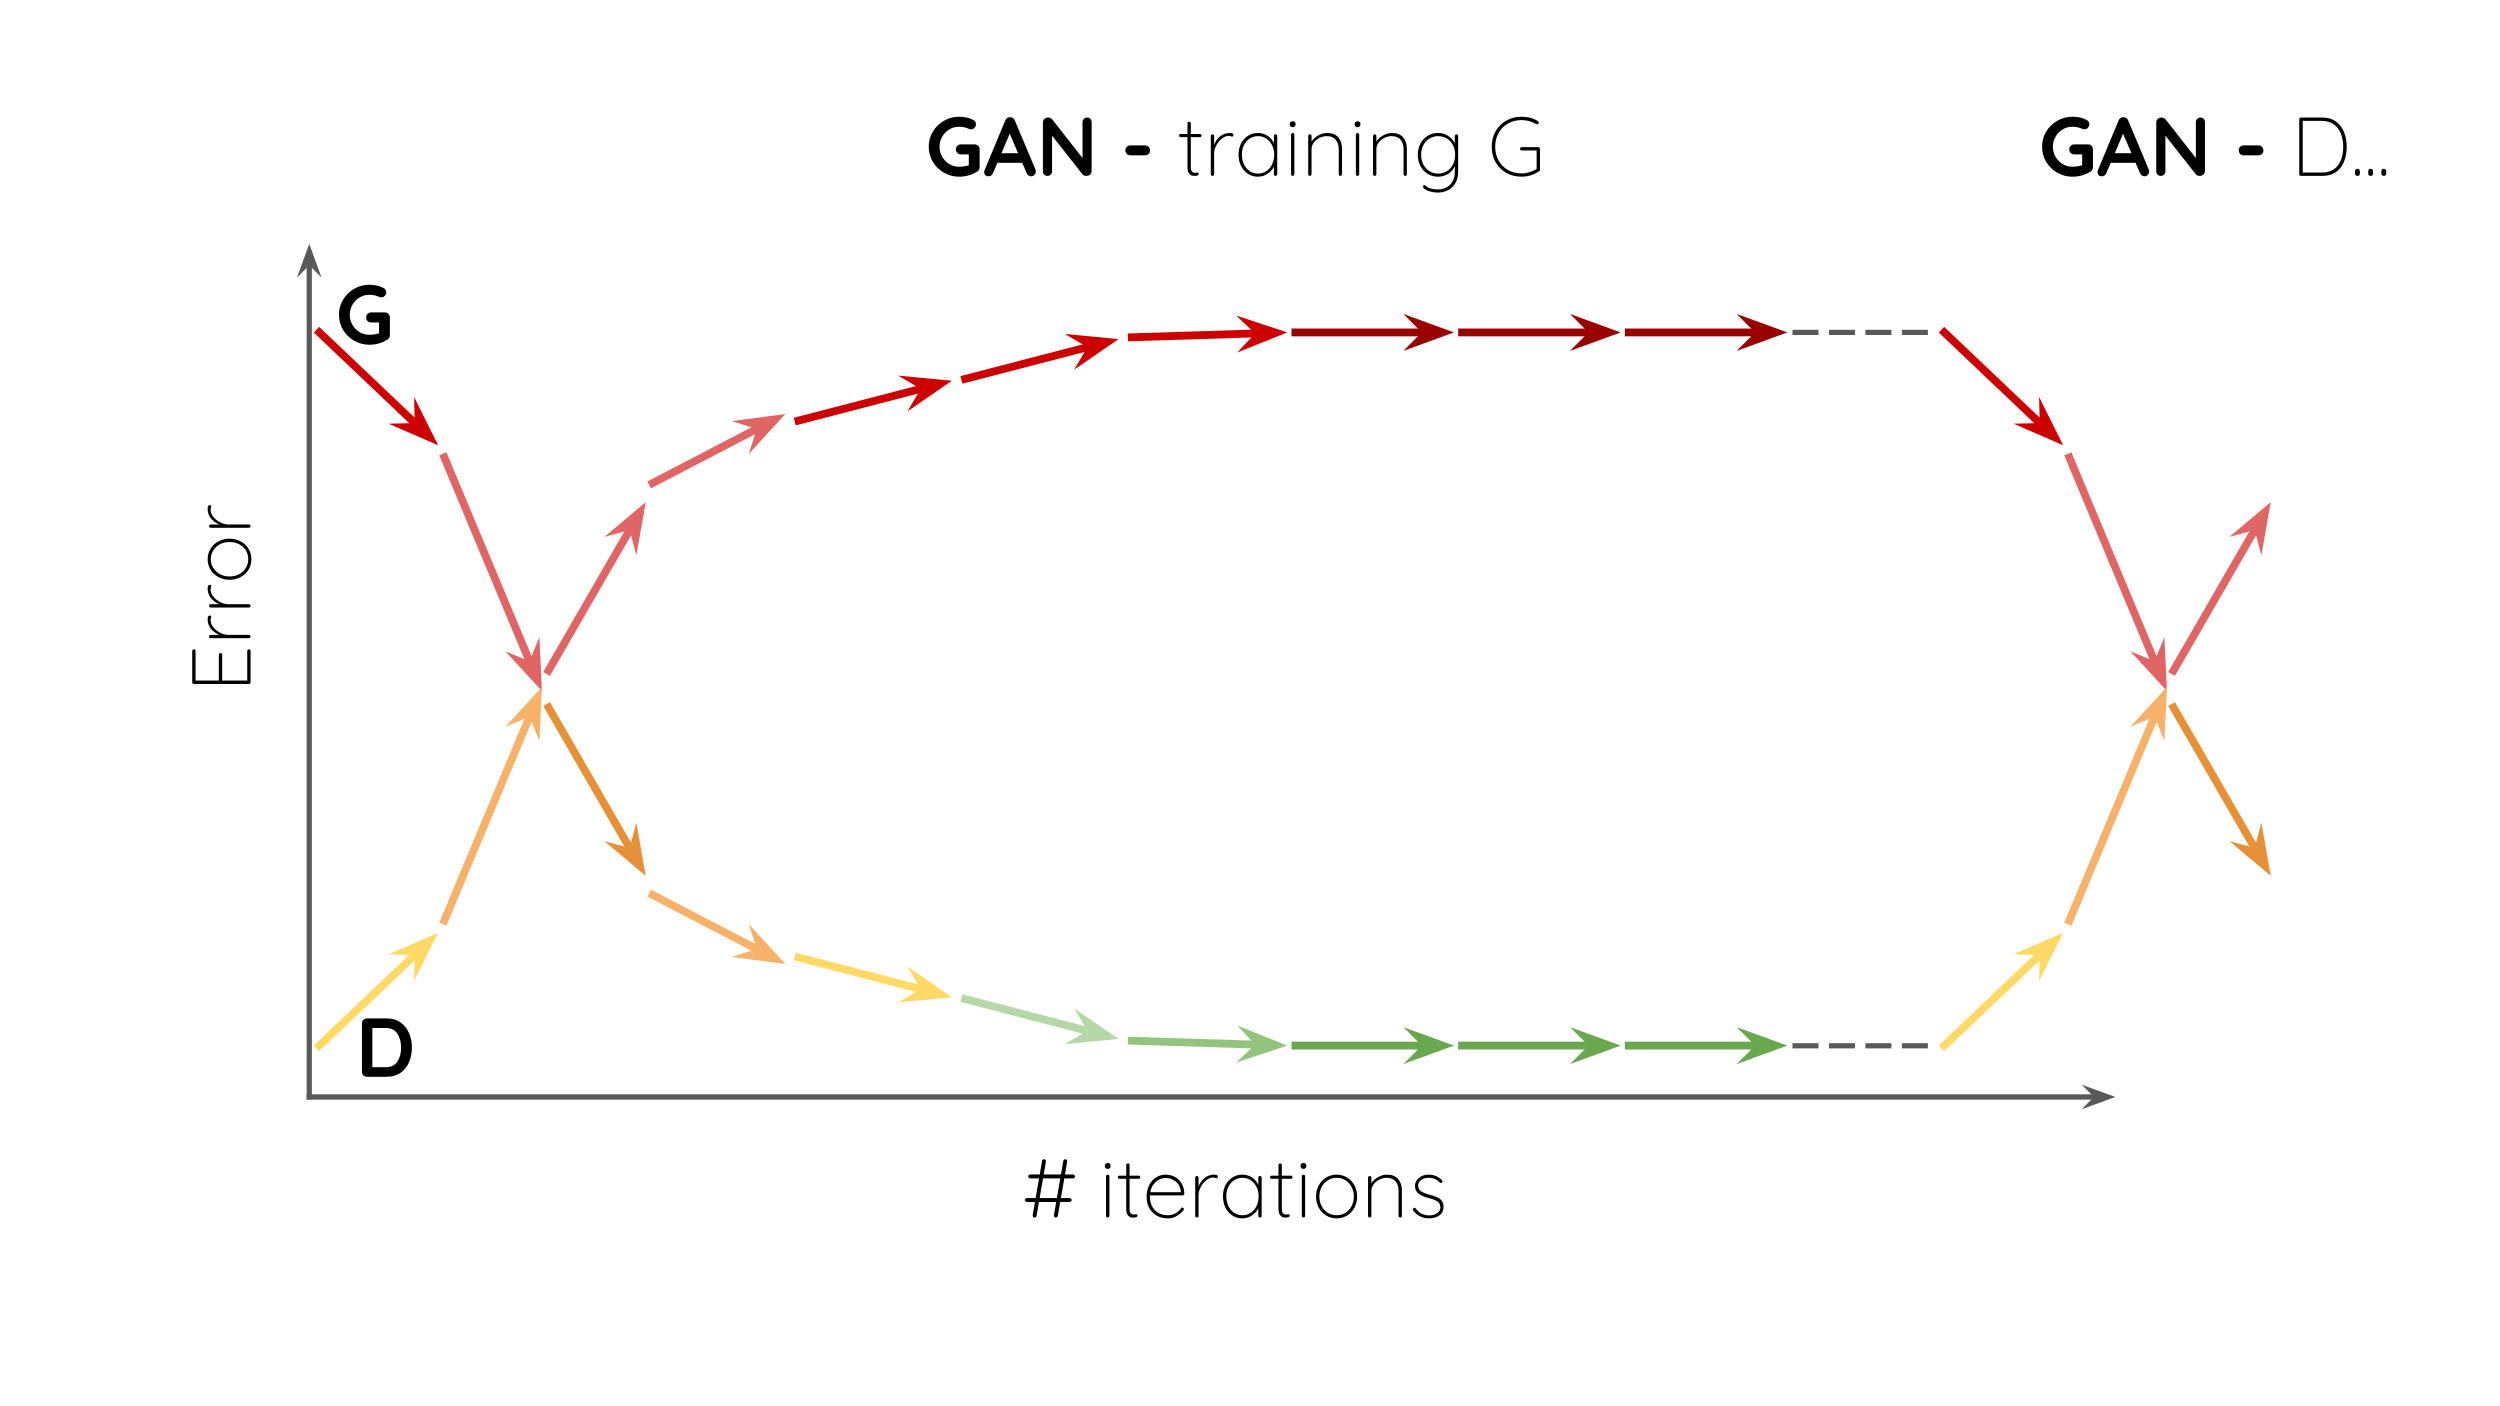<svg version="1.1" viewBox="0.0 0.0 960.0 540.0" fill="none" stroke="none" stroke-linecap="square" stroke-miterlimit="10" xmlns:xlink="http://www.w3.org/1999/xlink" xmlns="http://www.w3.org/2000/svg"><rect x="0.0" y="0.0" width="960.0" height="540.0" fill="#333333" stroke="none"/><clipPath id="g39452d2acc_0_0.0"><path d="m0 0l960.0 0l0 540.0l-960.0 0l0 -540.0z" clip-rule="nonzero"/></clipPath><g clip-path="url(#g39452d2acc_0_0.0)"><path fill="#ffffff" d="m0 0l960.0 0l0 540.0l-960.0 0z" fill-rule="evenodd"/><path fill="#000000" fill-opacity="0.0" d="m118.753 93.612l0 327.622" fill-rule="evenodd"/><path stroke="#595959" stroke-width="2.0" stroke-linejoin="round" stroke-linecap="butt" d="m118.753 100.466l0 320.768" fill-rule="evenodd"/><path fill="#595959" stroke="#595959" stroke-width="2.0" stroke-linecap="butt" d="m118.753 100.466l2.249 2.249l-2.249 -6.18l-2.249 6.18z" fill-rule="evenodd"/><path fill="#000000" fill-opacity="0.0" d="m812.32 421.234l-693.575 0" fill-rule="evenodd"/><path stroke="#595959" stroke-width="2.0" stroke-linejoin="round" stroke-linecap="butt" d="m805.466 421.234l-686.721 0" fill-rule="evenodd"/><path fill="#595959" stroke="#595959" stroke-width="2.0" stroke-linecap="butt" d="m805.466 421.234l-2.249 2.249l6.18 -2.249l-6.18 -2.249z" fill-rule="evenodd"/><path fill="#000000" fill-opacity="0.0" d="m336.199 427.822l276.378 0l0 51.78l-276.378 0z" fill-rule="evenodd"/><path fill="#000000" d="m411.994 450.995q0.344 0 0.562 0.234q0.234 0.219 0.234 0.562q0 0.328 -0.234 0.516q-0.219 0.188 -0.562 0.188l-3.297 0l-1.312 7.562l3.328 0q0.344 0 0.562 0.219q0.234 0.219 0.234 0.578q0 0.312 -0.234 0.516q-0.219 0.188 -0.562 0.188l-3.594 0l-0.922 5.344q-0.062 0.281 -0.266 0.469q-0.188 0.172 -0.469 0.172q-0.391 0 -0.594 -0.281q-0.203 -0.297 -0.141 -0.75l0.859 -4.953l-6.625 0l-0.922 5.344q-0.062 0.281 -0.266 0.469q-0.188 0.172 -0.469 0.172q-0.391 0 -0.609 -0.281q-0.203 -0.297 -0.141 -0.75l0.875 -4.953l-3.078 0q-0.312 0 -0.562 -0.234q-0.234 -0.25 -0.234 -0.562q0 -0.328 0.219 -0.516q0.234 -0.188 0.578 -0.188l3.328 0l1.312 -7.562l-3.328 0q-0.344 0 -0.594 -0.219q-0.234 -0.219 -0.234 -0.578q0 -0.312 0.219 -0.5q0.234 -0.203 0.578 -0.203l3.625 0l0.891 -5.219q0.062 -0.281 0.25 -0.453q0.203 -0.188 0.484 -0.188q0.391 0 0.594 0.297q0.203 0.281 0.141 0.703l-0.828 4.859l6.625 0l0.891 -5.219q0.062 -0.281 0.25 -0.453q0.203 -0.188 0.484 -0.188q0.391 0 0.594 0.297q0.203 0.281 0.141 0.703l-0.828 4.859l3.047 0zm-6.156 9.062l1.312 -7.562l-6.625 0l-1.312 7.562l6.625 0zm20.168 6.844q0 0.25 -0.203 0.453q-0.188 0.188 -0.438 0.188q-0.281 0 -0.469 -0.188q-0.172 -0.203 -0.172 -0.453l0 -15.203q0 -0.25 0.188 -0.438q0.203 -0.203 0.453 -0.203q0.281 0 0.453 0.203q0.188 0.188 0.188 0.438l0 15.203zm-0.625 -18.047q-0.516 0 -0.828 -0.281q-0.297 -0.297 -0.297 -0.75l0 -0.25q0 -0.453 0.312 -0.734q0.328 -0.281 0.844 -0.281q0.453 0 0.75 0.281q0.312 0.281 0.312 0.734l0 0.25q0 0.453 -0.312 0.75q-0.297 0.281 -0.781 0.281zm11.889 2.594q0.219 0 0.406 0.188q0.203 0.188 0.203 0.422q0 0.25 -0.188 0.438q-0.172 0.172 -0.422 0.172l-3.516 0l0 11.391q0 1.406 0.484 1.875q0.5 0.453 1.266 0.453q0.125 0 0.359 -0.062q0.25 -0.062 0.406 -0.062q0.234 0 0.391 0.188q0.156 0.172 0.156 0.391q0 0.281 -0.391 0.5q-0.375 0.203 -0.891 0.203q-0.797 0 -1.344 -0.109q-0.547 -0.109 -1.141 -0.859q-0.578 -0.766 -0.578 -2.453l0 -11.453l-2.625 0q-0.234 0 -0.422 -0.188q-0.188 -0.203 -0.188 -0.422q0 -0.266 0.172 -0.438q0.172 -0.172 0.438 -0.172l2.625 0l0 -4.062q0 -0.266 0.188 -0.453q0.188 -0.188 0.453 -0.188q0.281 0 0.453 0.188q0.188 0.188 0.188 0.453l0 4.062l3.516 0zm16.799 12.25q0.219 0 0.375 0.188q0.172 0.172 0.172 0.391q0 0.219 -0.125 0.391q-1.062 1.406 -2.641 2.297q-1.562 0.891 -3.344 0.891q-2.406 0 -4.266 -1.016q-1.859 -1.031 -2.906 -2.906q-1.031 -1.891 -1.031 -4.391q0 -2.562 1.0 -4.5q1.016 -1.938 2.672 -2.953q1.672 -1.031 3.562 -1.031q1.891 0 3.5 0.828q1.625 0.812 2.641 2.453q1.031 1.625 1.094 4.016q0 0.266 -0.203 0.469q-0.188 0.203 -0.438 0.203l-12.578 0l0 0.422q0 1.984 0.797 3.641q0.812 1.641 2.375 2.609q1.562 0.953 3.781 0.953q1.531 0 2.891 -0.75q1.359 -0.766 2.125 -1.906q0.219 -0.297 0.547 -0.297zm-6.531 -11.359q-1.188 0 -2.422 0.625q-1.219 0.625 -2.172 1.859q-0.938 1.234 -1.266 2.984l11.781 0l0 -0.281q-0.156 -1.625 -1.047 -2.797q-0.875 -1.172 -2.172 -1.781q-1.297 -0.609 -2.703 -0.609zm18.661 -1.281q1.469 0 1.469 0.734q0 0.297 -0.156 0.484q-0.156 0.188 -0.422 0.188q-0.094 0 -0.469 -0.141q-0.359 -0.141 -0.781 -0.141q-1.312 0 -2.625 1.047q-1.312 1.031 -2.141 2.625q-0.828 1.578 -0.828 3.047l0 8.0q0 0.25 -0.203 0.453q-0.188 0.188 -0.438 0.188q-0.281 0 -0.469 -0.188q-0.172 -0.203 -0.172 -0.453l0 -14.688q0 -0.25 0.188 -0.438q0.203 -0.203 0.453 -0.203q0.281 0 0.453 0.203q0.188 0.188 0.188 0.438l0 3.391q0.734 -1.953 2.281 -3.234q1.562 -1.281 3.672 -1.312zm17.635 0.516q0.281 0 0.453 0.203q0.188 0.188 0.188 0.438l0 14.688q0 0.25 -0.203 0.453q-0.188 0.188 -0.438 0.188q-0.297 0 -0.469 -0.188q-0.172 -0.203 -0.172 -0.453l0 -2.875q-0.812 1.625 -2.484 2.734q-1.656 1.094 -3.672 1.094q-2.109 0 -3.812 -1.094q-1.688 -1.109 -2.656 -3.047q-0.953 -1.938 -0.953 -4.328q0 -2.375 0.969 -4.281q0.984 -1.906 2.672 -2.969q1.703 -1.078 3.781 -1.078q2.094 0 3.75 1.094q1.672 1.094 2.406 2.906l0 -2.844q0 -0.25 0.172 -0.438q0.172 -0.203 0.469 -0.203zm-6.719 15.078q1.75 0 3.172 -0.938q1.422 -0.953 2.219 -2.609q0.812 -1.672 0.812 -3.719q0 -1.953 -0.812 -3.578q-0.797 -1.641 -2.219 -2.578q-1.422 -0.953 -3.172 -0.953q-1.766 0 -3.188 0.922q-1.422 0.906 -2.234 2.531q-0.797 1.609 -0.797 3.656q0 2.047 0.797 3.719q0.812 1.656 2.219 2.609q1.406 0.938 3.203 0.938zm18.618 -15.203q0.219 0 0.406 0.188q0.203 0.188 0.203 0.422q0 0.25 -0.188 0.438q-0.172 0.172 -0.422 0.172l-3.516 0l0 11.391q0 1.406 0.484 1.875q0.5 0.453 1.266 0.453q0.125 0 0.359 -0.062q0.25 -0.062 0.406 -0.062q0.234 0 0.391 0.188q0.156 0.172 0.156 0.391q0 0.281 -0.391 0.5q-0.375 0.203 -0.891 0.203q-0.797 0 -1.344 -0.109q-0.547 -0.109 -1.141 -0.859q-0.578 -0.766 -0.578 -2.453l0 -11.453l-2.625 0q-0.234 0 -0.422 -0.188q-0.188 -0.203 -0.188 -0.422q0 -0.266 0.172 -0.438q0.172 -0.172 0.438 -0.172l2.625 0l0 -4.062q0 -0.266 0.188 -0.453q0.188 -0.188 0.453 -0.188q0.281 0 0.453 0.188q0.188 0.188 0.188 0.453l0 4.062l3.516 0zm5.44 15.453q0 0.25 -0.203 0.453q-0.188 0.188 -0.438 0.188q-0.281 0 -0.469 -0.188q-0.172 -0.203 -0.172 -0.453l0 -15.203q0 -0.25 0.188 -0.438q0.203 -0.203 0.453 -0.203q0.281 0 0.453 0.203q0.188 0.188 0.188 0.438l0 15.203zm-0.625 -18.047q-0.516 0 -0.828 -0.281q-0.297 -0.297 -0.297 -0.75l0 -0.25q0 -0.453 0.312 -0.734q0.328 -0.281 0.844 -0.281q0.453 0 0.75 0.281q0.312 0.281 0.312 0.734l0 0.25q0 0.453 -0.312 0.75q-0.297 0.281 -0.781 0.281zm20.592 10.625q0 2.359 -1.031 4.266q-1.016 1.906 -2.828 3.016q-1.812 1.094 -4.016 1.094q-2.203 0 -4.016 -1.094q-1.812 -1.109 -2.859 -3.031q-1.031 -1.922 -1.031 -4.25q0 -2.375 1.031 -4.281q1.047 -1.922 2.844 -3.031q1.797 -1.109 4.031 -1.109q2.203 0 4.016 1.109q1.812 1.109 2.828 3.031q1.031 1.906 1.031 4.281zm-1.281 0q0 -2.047 -0.844 -3.672q-0.844 -1.641 -2.359 -2.578q-1.5 -0.953 -3.391 -0.953q-1.859 0 -3.375 0.953q-1.516 0.938 -2.391 2.578q-0.859 1.625 -0.859 3.672q0 2.016 0.859 3.656q0.875 1.625 2.391 2.578q1.516 0.938 3.375 0.938q1.891 0 3.391 -0.922q1.516 -0.938 2.359 -2.578q0.844 -1.656 0.844 -3.672zm12.739 -8.422q2.844 0 4.281 1.688q1.438 1.672 1.438 4.359l0 9.797q0 0.25 -0.188 0.453q-0.188 0.188 -0.438 0.188q-0.297 0 -0.469 -0.188q-0.172 -0.203 -0.172 -0.453l0 -9.656q0 -2.188 -1.141 -3.578q-1.141 -1.391 -3.438 -1.391q-1.406 0 -2.781 0.672q-1.359 0.672 -2.219 1.828q-0.859 1.156 -0.859 2.469l0 9.656q0 0.25 -0.203 0.453q-0.188 0.188 -0.438 0.188q-0.281 0 -0.469 -0.188q-0.172 -0.203 -0.172 -0.453l0 -14.688q0 -0.25 0.188 -0.438q0.203 -0.203 0.453 -0.203q0.281 0 0.453 0.203q0.188 0.188 0.188 0.438l0 2.141q0.922 -1.438 2.594 -2.359q1.688 -0.938 3.391 -0.938zm10.148 13.922q-0.234 -0.344 -0.234 -0.609q0 -0.219 0.266 -0.406q0.156 -0.172 0.375 -0.172q0.328 0 0.516 0.266q1.859 2.656 5.188 2.656q1.688 0 2.969 -0.844q1.281 -0.859 1.281 -2.297q0 -1.469 -1.125 -2.203q-1.109 -0.734 -3.062 -1.219q-2.594 -0.641 -4.078 -1.703q-1.484 -1.078 -1.484 -3.031q0 -1.891 1.5 -3.125q1.5 -1.234 3.875 -1.234q1.312 0 2.594 0.516q1.297 0.516 2.359 1.625q0.219 0.203 0.219 0.453q0 0.297 -0.219 0.516q-0.25 0.125 -0.422 0.125q-0.219 0 -0.375 -0.188q-1.672 -1.828 -4.297 -1.828q-1.688 0 -2.859 0.844q-1.172 0.828 -1.172 2.297q0.109 1.375 1.266 2.125q1.172 0.75 3.438 1.328q1.641 0.422 2.703 0.922q1.078 0.484 1.719 1.391q0.641 0.891 0.641 2.328q0 2.016 -1.562 3.188q-1.547 1.156 -4.031 1.156q-3.656 0 -5.984 -2.875z" fill-rule="nonzero"/><path fill="#000000" fill-opacity="0.0" d="m336.199 27.822l276.378 0l0 51.78l-276.378 0z" fill-rule="evenodd"/><path fill="#000000" d="m374.254 55.448q0.844 0 1.375 0.562q0.547 0.562 0.547 1.391l0 6.781q0 1.125 -0.984 1.734q-3.141 1.938 -6.891 1.938q-3.156 0 -5.844 -1.547q-2.688 -1.547 -4.266 -4.188q-1.562 -2.641 -1.562 -5.781q0 -3.141 1.562 -5.766q1.578 -2.641 4.266 -4.188q2.688 -1.562 5.844 -1.562q3.172 0 5.516 1.281q0.469 0.25 0.703 0.672q0.25 0.406 0.25 0.891q0 0.797 -0.531 1.391q-0.516 0.594 -1.297 0.594q-0.469 0 -1.047 -0.25q-1.734 -0.734 -3.594 -0.734q-2.047 0 -3.781 1.047q-1.719 1.031 -2.734 2.797q-1.0 1.75 -1.0 3.828q0 2.078 1.0 3.844q1.016 1.766 2.734 2.812q1.734 1.031 3.781 1.031q0.906 0 1.922 -0.156q1.031 -0.172 1.797 -0.422l0 -4.156l-3.016 0q-0.828 0 -1.391 -0.547q-0.547 -0.547 -0.547 -1.375q0 -0.844 0.547 -1.375q0.562 -0.547 1.391 -0.547l5.25 0zm23.335 9.594q0.156 0.422 0.156 0.766q0 0.844 -0.547 1.375q-0.531 0.516 -1.234 0.516q-0.578 0 -1.047 -0.344q-0.469 -0.359 -0.719 -0.969l-1.672 -3.875l-9.531 0l-1.656 3.906q-0.234 0.609 -0.703 0.953q-0.453 0.328 -1.0 0.328q-0.828 0 -1.266 -0.438q-0.438 -0.453 -0.438 -1.219q0 -0.297 0.109 -0.609l7.969 -19.141q0.25 -0.641 0.75 -0.984q0.516 -0.359 1.156 -0.297q0.578 0 1.078 0.344q0.5 0.328 0.719 0.938l7.875 18.75zm-13.031 -6.203l6.406 0l-3.234 -7.484l-3.172 7.484zm32.901 -13.703q0.766 0 1.25 0.516q0.484 0.516 0.484 1.281l0 18.656q0 0.828 -0.562 1.391q-0.562 0.562 -1.391 0.562q-0.453 0 -0.891 -0.141q-0.422 -0.141 -0.625 -0.406l-11.734 -14.906l0 13.656q0 0.766 -0.5 1.281q-0.5 0.516 -1.297 0.516q-0.766 0 -1.25 -0.516q-0.469 -0.516 -0.469 -1.281l0 -18.656q0 -0.828 0.547 -1.391q0.562 -0.562 1.406 -0.562q0.469 0 0.938 0.203q0.469 0.188 0.688 0.5l11.641 14.859l0 -13.766q0 -0.766 0.5 -1.281q0.5 -0.516 1.266 -0.516zm16.636 14.5q-0.828 0 -1.391 -0.531q-0.562 -0.547 -0.562 -1.391q0 -0.797 0.562 -1.344q0.562 -0.547 1.391 -0.547l5.578 0q0.828 0 1.391 0.562q0.562 0.562 0.562 1.391q0 0.812 -0.562 1.344q-0.562 0.516 -1.391 0.516l-5.578 0z" fill-rule="nonzero"/><path fill="#000000" d="m460.79 51.448q0.219 0 0.406 0.188q0.203 0.188 0.203 0.422q0 0.25 -0.188 0.438q-0.172 0.172 -0.422 0.172l-3.516 0l0 11.391q0 1.406 0.484 1.875q0.5 0.453 1.266 0.453q0.125 0 0.359 -0.062q0.25 -0.062 0.406 -0.062q0.234 0 0.391 0.188q0.156 0.172 0.156 0.391q0 0.281 -0.391 0.5q-0.375 0.203 -0.891 0.203q-0.797 0 -1.344 -0.109q-0.547 -0.109 -1.141 -0.859q-0.578 -0.766 -0.578 -2.453l0 -11.453l-2.625 0q-0.234 0 -0.422 -0.188q-0.188 -0.203 -0.188 -0.422q0 -0.266 0.172 -0.438q0.172 -0.172 0.438 -0.172l2.625 0l0 -4.062q0 -0.266 0.188 -0.453q0.188 -0.188 0.453 -0.188q0.281 0 0.453 0.188q0.188 0.188 0.188 0.453l0 4.062l3.516 0zm11.393 -0.391q1.469 0 1.469 0.734q0 0.297 -0.156 0.484q-0.156 0.188 -0.422 0.188q-0.094 0 -0.469 -0.141q-0.359 -0.141 -0.781 -0.141q-1.312 0 -2.625 1.047q-1.312 1.031 -2.141 2.625q-0.828 1.578 -0.828 3.047l0 8q0 0.25 -0.203 0.453q-0.188 0.188 -0.438 0.188q-0.281 0 -0.469 -0.188q-0.172 -0.203 -0.172 -0.453l0 -14.688q0 -0.25 0.188 -0.438q0.203 -0.203 0.453 -0.203q0.281 0 0.453 0.203q0.188 0.188 0.188 0.438l0 3.391q0.734 -1.953 2.281 -3.234q1.562 -1.281 3.672 -1.312zm17.635 0.516q0.281 0 0.453 0.203q0.188 0.188 0.188 0.438l0 14.688q0 0.25 -0.203 0.453q-0.188 0.188 -0.438 0.188q-0.297 0 -0.469 -0.188q-0.172 -0.203 -0.172 -0.453l0 -2.875q-0.812 1.625 -2.484 2.734q-1.656 1.094 -3.672 1.094q-2.109 0 -3.812 -1.094q-1.688 -1.109 -2.656 -3.047q-0.953 -1.938 -0.953 -4.328q0 -2.375 0.969 -4.281q0.984 -1.906 2.672 -2.969q1.703 -1.078 3.781 -1.078q2.094 0 3.75 1.094q1.672 1.094 2.406 2.906l0 -2.844q0 -0.25 0.172 -0.438q0.172 -0.203 0.469 -0.203zm-6.719 15.078q1.75 0 3.172 -0.938q1.422 -0.953 2.219 -2.609q0.812 -1.672 0.812 -3.719q0 -1.953 -0.812 -3.578q-0.797 -1.641 -2.219 -2.578q-1.422 -0.953 -3.172 -0.953q-1.766 0 -3.188 0.922q-1.422 0.906 -2.234 2.531q-0.797 1.609 -0.797 3.656q0 2.047 0.797 3.719q0.812 1.656 2.219 2.609q1.406 0.938 3.203 0.938zm13.946 0.25q0 0.25 -0.203 0.453q-0.188 0.188 -0.438 0.188q-0.281 0 -0.469 -0.188q-0.172 -0.203 -0.172 -0.453l0 -15.203q0 -0.25 0.188 -0.438q0.203 -0.203 0.453 -0.203q0.281 0 0.453 0.203q0.188 0.188 0.188 0.438l0 15.203zm-0.625 -18.047q-0.516 0 -0.828 -0.281q-0.297 -0.297 -0.297 -0.75l0 -0.25q0 -0.453 0.312 -0.734q0.328 -0.281 0.844 -0.281q0.453 0 0.75 0.281q0.312 0.281 0.312 0.734l0 0.25q0 0.453 -0.312 0.75q-0.297 0.281 -0.781 0.281zm13.201 2.203q2.844 0 4.281 1.688q1.438 1.672 1.438 4.359l0 9.797q0 0.25 -0.188 0.453q-0.188 0.188 -0.438 0.188q-0.297 0 -0.469 -0.188q-0.172 -0.203 -0.172 -0.453l0 -9.656q0 -2.188 -1.141 -3.578q-1.141 -1.391 -3.437 -1.391q-1.406 0 -2.781 0.672q-1.359 0.672 -2.219 1.828q-0.859 1.156 -0.859 2.469l0 9.656q0 0.25 -0.203 0.453q-0.188 0.188 -0.438 0.188q-0.281 0 -0.469 -0.188q-0.172 -0.203 -0.172 -0.453l0 -14.688q0 -0.25 0.188 -0.438q0.203 -0.203 0.453 -0.203q0.281 0 0.453 0.203q0.188 0.188 0.188 0.438l0 2.141q0.922 -1.438 2.594 -2.359q1.688 -0.938 3.391 -0.938zm12.32 15.844q0 0.25 -0.203 0.453q-0.188 0.188 -0.438 0.188q-0.281 0 -0.469 -0.188q-0.172 -0.203 -0.172 -0.453l0 -15.203q0 -0.25 0.188 -0.438q0.203 -0.203 0.453 -0.203q0.281 0 0.453 0.203q0.188 0.188 0.188 0.438l0 15.203zm-0.625 -18.047q-0.516 0 -0.828 -0.281q-0.297 -0.297 -0.297 -0.75l0 -0.25q0 -0.453 0.312 -0.734q0.328 -0.281 0.844 -0.281q0.453 0 0.75 0.281q0.312 0.281 0.312 0.734l0 0.25q0 0.453 -0.312 0.75q-0.297 0.281 -0.781 0.281zm13.201 2.203q2.844 0 4.281 1.688q1.438 1.672 1.438 4.359l0 9.797q0 0.25 -0.188 0.453q-0.188 0.188 -0.438 0.188q-0.297 0 -0.469 -0.188q-0.172 -0.203 -0.172 -0.453l0 -9.656q0 -2.188 -1.141 -3.578q-1.141 -1.391 -3.438 -1.391q-1.406 0 -2.781 0.672q-1.359 0.672 -2.219 1.828q-0.859 1.156 -0.859 2.469l0 9.656q0 0.25 -0.203 0.453q-0.188 0.188 -0.438 0.188q-0.281 0 -0.469 -0.188q-0.172 -0.203 -0.172 -0.453l0 -14.688q0 -0.25 0.188 -0.438q0.203 -0.203 0.453 -0.203q0.281 0 0.453 0.203q0.188 0.188 0.188 0.438l0 2.141q0.922 -1.438 2.594 -2.359q1.688 -0.938 3.391 -0.938zm24.773 0.516q0.281 0 0.453 0.203q0.188 0.188 0.188 0.438l0 13.766q0 2.422 -1.0 4.219q-0.984 1.797 -2.781 2.766q-1.797 0.984 -4.094 0.984q-1.281 0 -2.594 -0.344q-1.312 -0.328 -2.172 -0.859q-0.844 -0.531 -0.844 -1.078q0 -0.25 0.141 -0.422q0.156 -0.156 0.406 -0.156q0.188 0 0.578 0.328q0.453 0.438 0.984 0.672q1.578 0.641 3.562 0.641q3.0 0 4.766 -1.859q1.766 -1.859 1.766 -4.891l0 -2.219q-0.875 2.047 -2.688 3.078q-1.797 1.016 -3.781 1.016q-2.172 0 -3.953 -1.094q-1.781 -1.109 -2.797 -3.031q-1.0 -1.922 -1.0 -4.281q0 -2.375 1.0 -4.281q1.016 -1.922 2.797 -3.016q1.781 -1.094 3.953 -1.094q2.141 0 3.906 1.141q1.781 1.141 2.562 2.734l0 -2.719q0 -0.25 0.172 -0.438q0.172 -0.203 0.469 -0.203zm-7.047 15.078q1.859 0 3.344 -0.906q1.484 -0.922 2.328 -2.547q0.859 -1.641 0.859 -3.75q0 -2.109 -0.859 -3.734q-0.844 -1.641 -2.328 -2.531q-1.484 -0.906 -3.344 -0.906q-1.859 0 -3.344 0.938q-1.484 0.922 -2.344 2.562q-0.844 1.625 -0.844 3.672q0 2.047 0.844 3.688q0.859 1.625 2.344 2.578q1.484 0.938 3.344 0.938zm38.461 -10.156q0.297 0 0.469 0.203q0.172 0.188 0.172 0.438l0 8.031q0 0.391 -0.281 0.578q-1.469 1.0 -3.219 1.562q-1.75 0.547 -3.531 0.547q-3.297 0 -5.906 -1.484q-2.609 -1.484 -4.109 -4.109q-1.484 -2.625 -1.484 -5.922q0 -3.297 1.484 -5.922q1.5 -2.625 4.109 -4.109q2.609 -1.484 5.906 -1.484q1.781 0 3.391 0.438q1.625 0.422 2.906 1.297q0.297 0.188 0.297 0.531q0 0.297 -0.219 0.469q-0.203 0.172 -0.391 0.172q-0.172 0 -0.422 -0.125q-2.688 -1.5 -5.562 -1.5q-2.953 0 -5.266 1.312q-2.297 1.312 -3.594 3.656q-1.297 2.328 -1.297 5.266q0 2.953 1.297 5.297q1.297 2.328 3.594 3.641q2.312 1.312 5.266 1.312q1.469 0 2.984 -0.469q1.516 -0.469 2.766 -1.234l0 -7.109l-5.75 0q-0.266 0 -0.453 -0.188q-0.188 -0.188 -0.188 -0.453q0 -0.281 0.188 -0.453q0.188 -0.188 0.453 -0.188l6.391 0z" fill-rule="nonzero"/><path fill="#000000" fill-opacity="0.0" d="m56.499 367.9l0 -276.378l51.78 0l0 276.378z" fill-rule="evenodd"/><path fill="#000000" d="m94.937 249.965q0 -0.25 0.203 -0.438q0.188 -0.203 0.438 -0.203q0.281 0 0.469 0.203q0.172 0.188 0.172 0.438l0 12.062q0 0.266 -0.188 0.453q-0.203 0.188 -0.453 0.188l-21.125 0q-0.25 0 -0.438 -0.188q-0.203 -0.188 -0.203 -0.453l0 -12.062q0 -0.25 0.203 -0.438q0.188 -0.203 0.438 -0.203q0.297 0 0.469 0.203q0.172 0.188 0.172 0.438l0 11.359l8.938 0l0 -9.922q0 -0.25 0.188 -0.438q0.188 -0.203 0.453 -0.203q0.281 0 0.469 0.203q0.172 0.188 0.172 0.438l0 9.922l9.625 0l0 -11.359zm-15.203 -12.128q0 -1.469 0.734 -1.469q0.297 0 0.484 0.156q0.188 0.156 0.188 0.422q0 0.094 -0.141 0.469q-0.141 0.359 -0.141 0.781q0 1.312 1.047 2.625q1.031 1.312 2.625 2.141q1.578 0.828 3.047 0.828l8.0 0q0.25 0 0.453 0.203q0.188 0.188 0.188 0.438q0 0.281 -0.188 0.469q-0.203 0.172 -0.453 0.172l-14.688 0q-0.25 0 -0.438 -0.188q-0.203 -0.203 -0.203 -0.453q0 -0.281 0.203 -0.453q0.188 -0.188 0.438 -0.188l3.391 0q-1.953 -0.734 -3.234 -2.281q-1.281 -1.562 -1.312 -3.672zm0 -11.776q0 -1.469 0.734 -1.469q0.297 0 0.484 0.156q0.188 0.156 0.188 0.422q0 0.094 -0.141 0.469q-0.141 0.359 -0.141 0.781q0 1.312 1.047 2.625q1.031 1.312 2.625 2.141q1.578 0.828 3.047 0.828l8.0 0q0.25 0 0.453 0.203q0.188 0.188 0.188 0.438q0 0.281 -0.188 0.469q-0.203 0.172 -0.453 0.172l-14.688 0q-0.25 0 -0.438 -0.188q-0.203 -0.203 -0.203 -0.453q0 -0.281 0.203 -0.453q0.188 -0.188 0.438 -0.188l3.391 0q-1.953 -0.734 -3.234 -2.281q-1.281 -1.562 -1.312 -3.672zm8.422 -19.198q2.359 0 4.266 1.031q1.906 1.016 3.016 2.828q1.094 1.812 1.094 4.016q0 2.203 -1.094 4.016q-1.109 1.812 -3.031 2.859q-1.922 1.031 -4.25 1.031q-2.375 0 -4.281 -1.031q-1.922 -1.047 -3.031 -2.844q-1.109 -1.797 -1.109 -4.031q0 -2.203 1.109 -4.016q1.109 -1.812 3.031 -2.828q1.906 -1.031 4.281 -1.031zm0 1.281q-2.047 0 -3.672 0.844q-1.641 0.844 -2.578 2.359q-0.953 1.5 -0.953 3.391q0 1.859 0.953 3.375q0.938 1.516 2.578 2.391q1.625 0.859 3.672 0.859q2.016 0 3.656 -0.859q1.625 -0.875 2.578 -2.391q0.938 -1.516 0.938 -3.375q0 -1.891 -0.922 -3.391q-0.938 -1.516 -2.578 -2.359q-1.656 -0.844 -3.672 -0.844zm-8.422 -12.707q0 -1.469 0.734 -1.469q0.297 0 0.484 0.156q0.188 0.156 0.188 0.422q0 0.094 -0.141 0.469q-0.141 0.359 -0.141 0.781q0 1.312 1.047 2.625q1.031 1.312 2.625 2.141q1.578 0.828 3.047 0.828l8.0 0q0.25 0 0.453 0.203q0.188 0.188 0.188 0.438q0 0.281 -0.188 0.469q-0.203 0.172 -0.453 0.172l-14.688 0q-0.25 0 -0.438 -0.188q-0.203 -0.203 -0.203 -0.453q0 -0.281 0.203 -0.453q0.188 -0.188 0.438 -0.188l3.391 0q-1.953 -0.734 -3.234 -2.281q-1.281 -1.562 -1.312 -3.672z" fill-rule="nonzero"/><path fill="#000000" fill-opacity="0.0" d="m122.622 127.651l45.638 43.339" fill-rule="evenodd"/><path stroke="#cc0000" stroke-width="3.0" stroke-linejoin="round" stroke-linecap="butt" d="m122.622 127.651l38.182 36.259" fill-rule="evenodd"/><path fill="#cc0000" stroke="#cc0000" stroke-width="3.0" stroke-linecap="butt" d="m160.805 163.91l-4.77 0.123l9.045 3.936l-4.398 -8.829z" fill-rule="evenodd"/><path fill="#000000" fill-opacity="0.0" d="m170.622 175.651l37.48 89.701" fill-rule="evenodd"/><path stroke="#e06666" stroke-width="3.0" stroke-linejoin="round" stroke-linecap="butt" d="m170.622 175.651l33.517 80.214" fill-rule="evenodd"/><path fill="#e06666" stroke="#e06666" stroke-width="3.0" stroke-linecap="butt" d="m204.139 255.865l-4.414 -1.812l6.687 7.252l-0.461 -9.853z" fill-rule="evenodd"/><path fill="#000000" fill-opacity="0.0" d="m210.622 271.651l37.354 64.693" fill-rule="evenodd"/><path stroke="#e69138" stroke-width="3.0" stroke-linejoin="round" stroke-linecap="butt" d="m210.622 271.651l32.213 55.789" fill-rule="evenodd"/><path fill="#e69138" stroke="#e69138" stroke-width="3.0" stroke-linecap="butt" d="m242.835 327.44l-4.609 -1.235l7.557 6.34l-1.713 -9.714z" fill-rule="evenodd"/><path fill="#000000" fill-opacity="0.0" d="m250.622 343.651l50.961 26.52" fill-rule="evenodd"/><path stroke="#f6b26b" stroke-width="3.0" stroke-linejoin="round" stroke-linecap="butt" d="m250.622 343.651l41.84 21.774" fill-rule="evenodd"/><path fill="#f6b26b" stroke="#f6b26b" stroke-width="3.0" stroke-linecap="butt" d="m292.462 365.424l-4.55 1.435l9.78 1.286l-6.665 -7.272z" fill-rule="evenodd"/><path fill="#000000" fill-opacity="0.0" d="m72.0 88.0l136.031 0l0 64.693l-136.031 0z" fill-rule="evenodd"/><path fill="#000000" d="m147.786 119.973q0.844 0 1.375 0.562q0.547 0.562 0.547 1.391l0 6.781q0 1.125 -0.984 1.734q-3.141 1.938 -6.891 1.938q-3.156 0 -5.844 -1.547q-2.688 -1.547 -4.266 -4.188q-1.562 -2.641 -1.562 -5.781q0 -3.141 1.562 -5.766q1.578 -2.641 4.266 -4.188q2.688 -1.562 5.844 -1.562q3.172 0 5.516 1.281q0.469 0.25 0.703 0.672q0.25 0.406 0.25 0.891q0 0.797 -0.531 1.391q-0.516 0.594 -1.297 0.594q-0.469 0 -1.047 -0.25q-1.734 -0.734 -3.594 -0.734q-2.047 0 -3.781 1.047q-1.719 1.031 -2.734 2.797q-1.0 1.75 -1.0 3.828q0 2.078 1.0 3.844q1.016 1.766 2.734 2.812q1.734 1.031 3.781 1.031q0.906 0 1.922 -0.156q1.031 -0.172 1.797 -0.422l0 -4.156l-3.016 0q-0.828 0 -1.391 -0.547q-0.547 -0.547 -0.547 -1.375q0 -0.844 0.547 -1.375q0.562 -0.547 1.391 -0.547l5.25 0z" fill-rule="nonzero"/><path fill="#000000" fill-opacity="0.0" d="m306.622 367.651l58.929 15.307" fill-rule="evenodd"/><path stroke="#ffd966" stroke-width="3.0" stroke-linejoin="round" stroke-linecap="butt" d="m306.622 367.651l48.978 12.722" fill-rule="evenodd"/><path fill="#ffd966" stroke="#ffd966" stroke-width="3.0" stroke-linecap="butt" d="m355.6 380.373l-4.114 2.417l9.82 -0.935l-8.123 -5.596z" fill-rule="evenodd"/><path fill="#000000" fill-opacity="0.0" d="m370.622 383.651l58.929 15.307" fill-rule="evenodd"/><path stroke="#b6d7a8" stroke-width="3.0" stroke-linejoin="round" stroke-linecap="butt" d="m370.622 383.651l48.978 12.722" fill-rule="evenodd"/><path fill="#b6d7a8" stroke="#b6d7a8" stroke-width="3.0" stroke-linecap="butt" d="m419.6 396.373l-4.114 2.417l9.82 -0.935l-8.123 -5.596z" fill-rule="evenodd"/><path fill="#000000" fill-opacity="0.0" d="m434.622 399.651l59.748 1.858" fill-rule="evenodd"/><path stroke="#93c47d" stroke-width="3.0" stroke-linejoin="round" stroke-linecap="butt" d="m434.622 399.651l49.472 1.539" fill-rule="evenodd"/><path fill="#93c47d" stroke="#93c47d" stroke-width="3.0" stroke-linecap="butt" d="m484.094 401.19l-3.477 3.267l9.37 -3.084l-9.16 -3.66z" fill-rule="evenodd"/><path fill="#000000" fill-opacity="0.0" d="m497.449 401.509l60.913 0" fill-rule="evenodd"/><path stroke="#6aa84f" stroke-width="3.0" stroke-linejoin="round" stroke-linecap="butt" d="m497.449 401.509l50.632 0" fill-rule="evenodd"/><path fill="#6aa84f" stroke="#6aa84f" stroke-width="3.0" stroke-linecap="butt" d="m548.081 401.509l-3.374 3.374l9.269 -3.374l-9.269 -3.374z" fill-rule="evenodd"/><path fill="#000000" fill-opacity="0.0" d="m561.449 401.509l60.913 0" fill-rule="evenodd"/><path stroke="#6aa84f" stroke-width="3.0" stroke-linejoin="round" stroke-linecap="butt" d="m561.449 401.509l50.632 0" fill-rule="evenodd"/><path fill="#6aa84f" stroke="#6aa84f" stroke-width="3.0" stroke-linecap="butt" d="m612.081 401.509l-3.374 3.374l9.269 -3.374l-9.269 -3.374z" fill-rule="evenodd"/><path fill="#000000" fill-opacity="0.0" d="m625.449 401.509l60.913 0" fill-rule="evenodd"/><path stroke="#6aa84f" stroke-width="3.0" stroke-linejoin="round" stroke-linecap="butt" d="m625.449 401.509l50.632 0" fill-rule="evenodd"/><path fill="#6aa84f" stroke="#6aa84f" stroke-width="3.0" stroke-linecap="butt" d="m676.081 401.509l-3.374 3.374l9.269 -3.374l-9.269 -3.374z" fill-rule="evenodd"/><path fill="#000000" fill-opacity="0.0" d="m122.622 401.509l45.638 -43.339" fill-rule="evenodd"/><path stroke="#ffd966" stroke-width="3.0" stroke-linejoin="round" stroke-linecap="butt" d="m122.622 401.509l38.182 -36.259" fill-rule="evenodd"/><path fill="#ffd966" stroke="#ffd966" stroke-width="3.0" stroke-linecap="butt" d="m160.805 365.25l-0.123 4.77l4.398 -8.829l-9.045 3.936z" fill-rule="evenodd"/><path fill="#000000" fill-opacity="0.0" d="m170.622 353.509l37.48 -89.701" fill-rule="evenodd"/><path stroke="#f6b26b" stroke-width="3.0" stroke-linejoin="round" stroke-linecap="butt" d="m170.622 353.509l33.517 -80.214" fill-rule="evenodd"/><path fill="#f6b26b" stroke="#f6b26b" stroke-width="3.0" stroke-linecap="butt" d="m204.139 273.295l1.812 4.414l0.461 -9.853l-6.687 7.252z" fill-rule="evenodd"/><path fill="#000000" fill-opacity="0.0" d="m210.622 257.509l37.354 -64.693" fill-rule="evenodd"/><path stroke="#e06666" stroke-width="3.0" stroke-linejoin="round" stroke-linecap="butt" d="m210.622 257.509l32.213 -55.789" fill-rule="evenodd"/><path fill="#e06666" stroke="#e06666" stroke-width="3.0" stroke-linecap="butt" d="m242.835 201.72l1.235 4.609l1.713 -9.714l-7.557 6.34z" fill-rule="evenodd"/><path fill="#000000" fill-opacity="0.0" d="m250.622 185.509l50.961 -26.52" fill-rule="evenodd"/><path stroke="#e06666" stroke-width="3.0" stroke-linejoin="round" stroke-linecap="butt" d="m250.622 185.509l41.84 -21.774" fill-rule="evenodd"/><path fill="#e06666" stroke="#e06666" stroke-width="3.0" stroke-linecap="butt" d="m292.462 163.736l-1.435 4.55l6.665 -7.272l-9.78 1.286z" fill-rule="evenodd"/><path fill="#000000" fill-opacity="0.0" d="m306.622 161.509l58.929 -15.307" fill-rule="evenodd"/><path stroke="#cc0000" stroke-width="3.0" stroke-linejoin="round" stroke-linecap="butt" d="m306.622 161.509l48.978 -12.722" fill-rule="evenodd"/><path fill="#cc0000" stroke="#cc0000" stroke-width="3.0" stroke-linecap="butt" d="m355.6 148.787l-2.417 4.114l8.123 -5.596l-9.82 -0.935z" fill-rule="evenodd"/><path fill="#000000" fill-opacity="0.0" d="m370.622 145.509l58.929 -15.307" fill-rule="evenodd"/><path stroke="#cc0000" stroke-width="3.0" stroke-linejoin="round" stroke-linecap="butt" d="m370.622 145.509l48.978 -12.722" fill-rule="evenodd"/><path fill="#cc0000" stroke="#cc0000" stroke-width="3.0" stroke-linecap="butt" d="m419.6 132.787l-2.417 4.114l8.123 -5.596l-9.82 -0.935z" fill-rule="evenodd"/><path fill="#000000" fill-opacity="0.0" d="m434.622 129.509l59.748 -1.858" fill-rule="evenodd"/><path stroke="#cc0000" stroke-width="3.0" stroke-linejoin="round" stroke-linecap="butt" d="m434.622 129.509l49.472 -1.539" fill-rule="evenodd"/><path fill="#cc0000" stroke="#cc0000" stroke-width="3.0" stroke-linecap="butt" d="m484.094 127.971l-3.267 3.477l9.16 -3.66l-9.37 -3.084z" fill-rule="evenodd"/><path fill="#000000" fill-opacity="0.0" d="m497.449 127.651l60.913 0" fill-rule="evenodd"/><path stroke="#990000" stroke-width="3.0" stroke-linejoin="round" stroke-linecap="butt" d="m497.449 127.651l50.632 0" fill-rule="evenodd"/><path fill="#990000" stroke="#990000" stroke-width="3.0" stroke-linecap="butt" d="m548.081 127.651l-3.374 3.374l9.269 -3.374l-9.269 -3.374z" fill-rule="evenodd"/><path fill="#000000" fill-opacity="0.0" d="m561.449 127.651l60.913 0" fill-rule="evenodd"/><path stroke="#990000" stroke-width="3.0" stroke-linejoin="round" stroke-linecap="butt" d="m561.449 127.651l50.632 0" fill-rule="evenodd"/><path fill="#990000" stroke="#990000" stroke-width="3.0" stroke-linecap="butt" d="m612.081 127.651l-3.374 3.374l9.269 -3.374l-9.269 -3.374z" fill-rule="evenodd"/><path fill="#000000" fill-opacity="0.0" d="m625.449 127.651l60.913 0" fill-rule="evenodd"/><path stroke="#990000" stroke-width="3.0" stroke-linejoin="round" stroke-linecap="butt" d="m625.449 127.651l50.632 0" fill-rule="evenodd"/><path fill="#990000" stroke="#990000" stroke-width="3.0" stroke-linecap="butt" d="m676.081 127.651l-3.374 3.374l9.269 -3.374l-9.269 -3.374z" fill-rule="evenodd"/><path fill="#000000" fill-opacity="0.0" d="m80.0 375.874l136.031 0l0 51.78l-136.031 0z" fill-rule="evenodd"/><path fill="#000000" d="m148.576 391.077q3.016 0 5.172 1.5q2.156 1.484 3.281 4.031q1.141 2.531 1.141 5.672q0 3.141 -1.141 5.688q-1.125 2.547 -3.281 4.031q-2.156 1.484 -5.172 1.484l-7.641 0q-0.844 0 -1.406 -0.562q-0.547 -0.562 -0.547 -1.391l0 -18.5q0 -0.828 0.547 -1.391q0.562 -0.562 1.406 -0.562l7.641 0zm-0.312 18.719q2.875 0 4.312 -2.125q1.438 -2.125 1.438 -5.391q0 -3.266 -1.453 -5.391q-1.453 -2.125 -4.297 -2.125l-5.281 0l0 15.031l5.281 0z" fill-rule="nonzero"/><path fill="#000000" fill-opacity="0.0" d="m746.622 127.651l45.638 43.339" fill-rule="evenodd"/><path stroke="#cc0000" stroke-width="3.0" stroke-linejoin="round" stroke-linecap="butt" d="m746.622 127.651l38.182 36.259" fill-rule="evenodd"/><path fill="#cc0000" stroke="#cc0000" stroke-width="3.0" stroke-linecap="butt" d="m784.804 163.91l-4.77 0.123l9.045 3.936l-4.398 -8.829z" fill-rule="evenodd"/><path fill="#000000" fill-opacity="0.0" d="m794.622 175.651l37.48 89.701" fill-rule="evenodd"/><path stroke="#e06666" stroke-width="3.0" stroke-linejoin="round" stroke-linecap="butt" d="m794.622 175.651l33.516 80.214" fill-rule="evenodd"/><path fill="#e06666" stroke="#e06666" stroke-width="3.0" stroke-linecap="butt" d="m828.139 255.865l-4.414 -1.812l6.687 7.252l-0.461 -9.853z" fill-rule="evenodd"/><path fill="#000000" fill-opacity="0.0" d="m834.622 271.651l37.354 64.693" fill-rule="evenodd"/><path stroke="#e69138" stroke-width="3.0" stroke-linejoin="round" stroke-linecap="butt" d="m834.622 271.651l32.213 55.789" fill-rule="evenodd"/><path fill="#e69138" stroke="#e69138" stroke-width="3.0" stroke-linecap="butt" d="m866.835 327.44l-4.609 -1.235l7.557 6.34l-1.713 -9.714z" fill-rule="evenodd"/><path fill="#000000" fill-opacity="0.0" d="m746.622 401.509l45.638 -43.339" fill-rule="evenodd"/><path stroke="#ffd966" stroke-width="3.0" stroke-linejoin="round" stroke-linecap="butt" d="m746.622 401.509l38.182 -36.259" fill-rule="evenodd"/><path fill="#ffd966" stroke="#ffd966" stroke-width="3.0" stroke-linecap="butt" d="m784.804 365.25l-0.123 4.77l4.398 -8.829l-9.045 3.936z" fill-rule="evenodd"/><path fill="#000000" fill-opacity="0.0" d="m794.622 353.509l37.48 -89.701" fill-rule="evenodd"/><path stroke="#f6b26b" stroke-width="3.0" stroke-linejoin="round" stroke-linecap="butt" d="m794.622 353.509l33.516 -80.214" fill-rule="evenodd"/><path fill="#f6b26b" stroke="#f6b26b" stroke-width="3.0" stroke-linecap="butt" d="m828.139 273.295l1.812 4.414l0.461 -9.853l-6.687 7.252z" fill-rule="evenodd"/><path fill="#000000" fill-opacity="0.0" d="m834.622 257.509l37.354 -64.693" fill-rule="evenodd"/><path stroke="#e06666" stroke-width="3.0" stroke-linejoin="round" stroke-linecap="butt" d="m834.622 257.509l32.213 -55.789" fill-rule="evenodd"/><path fill="#e06666" stroke="#e06666" stroke-width="3.0" stroke-linecap="butt" d="m866.835 201.72l1.235 4.609l1.713 -9.714l-7.557 6.34z" fill-rule="evenodd"/><path fill="#000000" fill-opacity="0.0" d="m689.312 127.651l51.087 0" fill-rule="evenodd"/><path stroke="#595959" stroke-width="2.0" stroke-linejoin="round" stroke-linecap="butt" stroke-dasharray="8.0,6.0" d="m689.312 127.651l51.087 0" fill-rule="evenodd"/><path fill="#000000" fill-opacity="0.0" d="m689.312 401.585l51.087 0" fill-rule="evenodd"/><path stroke="#595959" stroke-width="2.0" stroke-linejoin="round" stroke-linecap="butt" stroke-dasharray="8.0,6.0" d="m689.312 401.585l51.087 0" fill-rule="evenodd"/><path fill="#000000" fill-opacity="0.0" d="m712.199 27.822l276.378 0l0 51.78l-276.378 0z" fill-rule="evenodd"/><path fill="#000000" d="m801.775 55.448q0.844 0 1.375 0.562q0.547 0.562 0.547 1.391l0 6.781q0 1.125 -0.984 1.734q-3.141 1.938 -6.891 1.938q-3.156 0 -5.844 -1.547q-2.688 -1.547 -4.266 -4.188q-1.562 -2.641 -1.562 -5.781q0 -3.141 1.562 -5.766q1.578 -2.641 4.266 -4.188q2.688 -1.562 5.844 -1.562q3.172 0 5.516 1.281q0.469 0.25 0.703 0.672q0.25 0.406 0.25 0.891q0 0.797 -0.531 1.391q-0.516 0.594 -1.297 0.594q-0.469 0 -1.047 -0.25q-1.734 -0.734 -3.594 -0.734q-2.047 0 -3.781 1.047q-1.719 1.031 -2.734 2.797q-1.0 1.75 -1.0 3.828q0 2.078 1.0 3.844q1.016 1.766 2.734 2.812q1.734 1.031 3.781 1.031q0.906 0 1.922 -0.156q1.031 -0.172 1.797 -0.422l0 -4.156l-3.016 0q-0.828 0 -1.391 -0.547q-0.547 -0.547 -0.547 -1.375q0 -0.844 0.547 -1.375q0.562 -0.547 1.391 -0.547l5.25 0zm23.335 9.594q0.156 0.422 0.156 0.766q0 0.844 -0.547 1.375q-0.531 0.516 -1.234 0.516q-0.578 0 -1.047 -0.344q-0.469 -0.359 -0.719 -0.969l-1.672 -3.875l-9.531 0l-1.656 3.906q-0.234 0.609 -0.703 0.953q-0.453 0.328 -1.0 0.328q-0.828 0 -1.266 -0.438q-0.438 -0.453 -0.438 -1.219q0 -0.297 0.109 -0.609l7.969 -19.141q0.25 -0.641 0.75 -0.984q0.516 -0.359 1.156 -0.297q0.578 0 1.078 0.344q0.5 0.328 0.719 0.938l7.875 18.75zm-13.031 -6.203l6.406 0l-3.234 -7.484l-3.172 7.484zm32.901 -13.703q0.766 0 1.25 0.516q0.484 0.516 0.484 1.281l0 18.656q0 0.828 -0.562 1.391q-0.562 0.562 -1.391 0.562q-0.453 0 -0.891 -0.141q-0.422 -0.141 -0.625 -0.406l-11.734 -14.906l0 13.656q0 0.766 -0.5 1.281q-0.5 0.516 -1.297 0.516q-0.766 0 -1.25 -0.516q-0.469 -0.516 -0.469 -1.281l0 -18.656q0 -0.828 0.547 -1.391q0.562 -0.562 1.406 -0.562q0.469 0 0.938 0.203q0.469 0.188 0.688 0.5l11.641 14.859l0 -13.766q0 -0.766 0.5 -1.281q0.5 -0.516 1.266 -0.516zm16.636 14.5q-0.828 0 -1.391 -0.531q-0.562 -0.547 -0.562 -1.391q0 -0.797 0.562 -1.344q0.562 -0.547 1.391 -0.547l5.578 0q0.828 0 1.391 0.562q0.562 0.562 0.562 1.391q0 0.812 -0.562 1.344q-0.562 0.516 -1.391 0.516l-5.578 0z" fill-rule="nonzero"/><path fill="#000000" d="m891.857 45.135q3.078 0 5.172 1.547q2.094 1.531 3.094 4.078q1.016 2.547 1.016 5.578q0 3.172 -1.016 5.703q-1.0 2.531 -3.078 4.016q-2.078 1.484 -5.188 1.484l-8.312 0q-0.266 0 -0.453 -0.188q-0.188 -0.203 -0.188 -0.453l0 -21.125q0 -0.25 0.188 -0.438q0.188 -0.203 0.453 -0.203l8.312 0zm-0.312 21.125q4.156 0 6.203 -2.734q2.047 -2.734 2.047 -7.188q0 -2.719 -0.875 -4.969q-0.875 -2.266 -2.719 -3.609q-1.844 -1.344 -4.656 -1.344l-7.297 0l0 19.844l7.297 0zm13.665 1.281q-0.422 0 -0.656 -0.266q-0.219 -0.281 -0.219 -0.719l0 -0.75q0 -0.438 0.219 -0.703q0.234 -0.281 0.656 -0.281l0.125 0q0.422 0 0.641 0.281q0.219 0.266 0.219 0.703l0 0.75q0 0.438 -0.219 0.719q-0.219 0.266 -0.641 0.266l-0.125 0zm5.056 0q-0.422 0 -0.656 -0.266q-0.219 -0.281 -0.219 -0.719l0 -0.75q0 -0.438 0.219 -0.703q0.234 -0.281 0.656 -0.281l0.125 0q0.422 0 0.641 0.281q0.219 0.266 0.219 0.703l0 0.75q0 0.438 -0.219 0.719q-0.219 0.266 -0.641 0.266l-0.125 0zm5.056 0q-0.422 0 -0.656 -0.266q-0.219 -0.281 -0.219 -0.719l0 -0.75q0 -0.438 0.219 -0.703q0.234 -0.281 0.656 -0.281l0.125 0q0.422 0 0.641 0.281q0.219 0.266 0.219 0.703l0 0.75q0 0.438 -0.219 0.719q-0.219 0.266 -0.641 0.266l-0.125 0z" fill-rule="nonzero"/></g></svg>